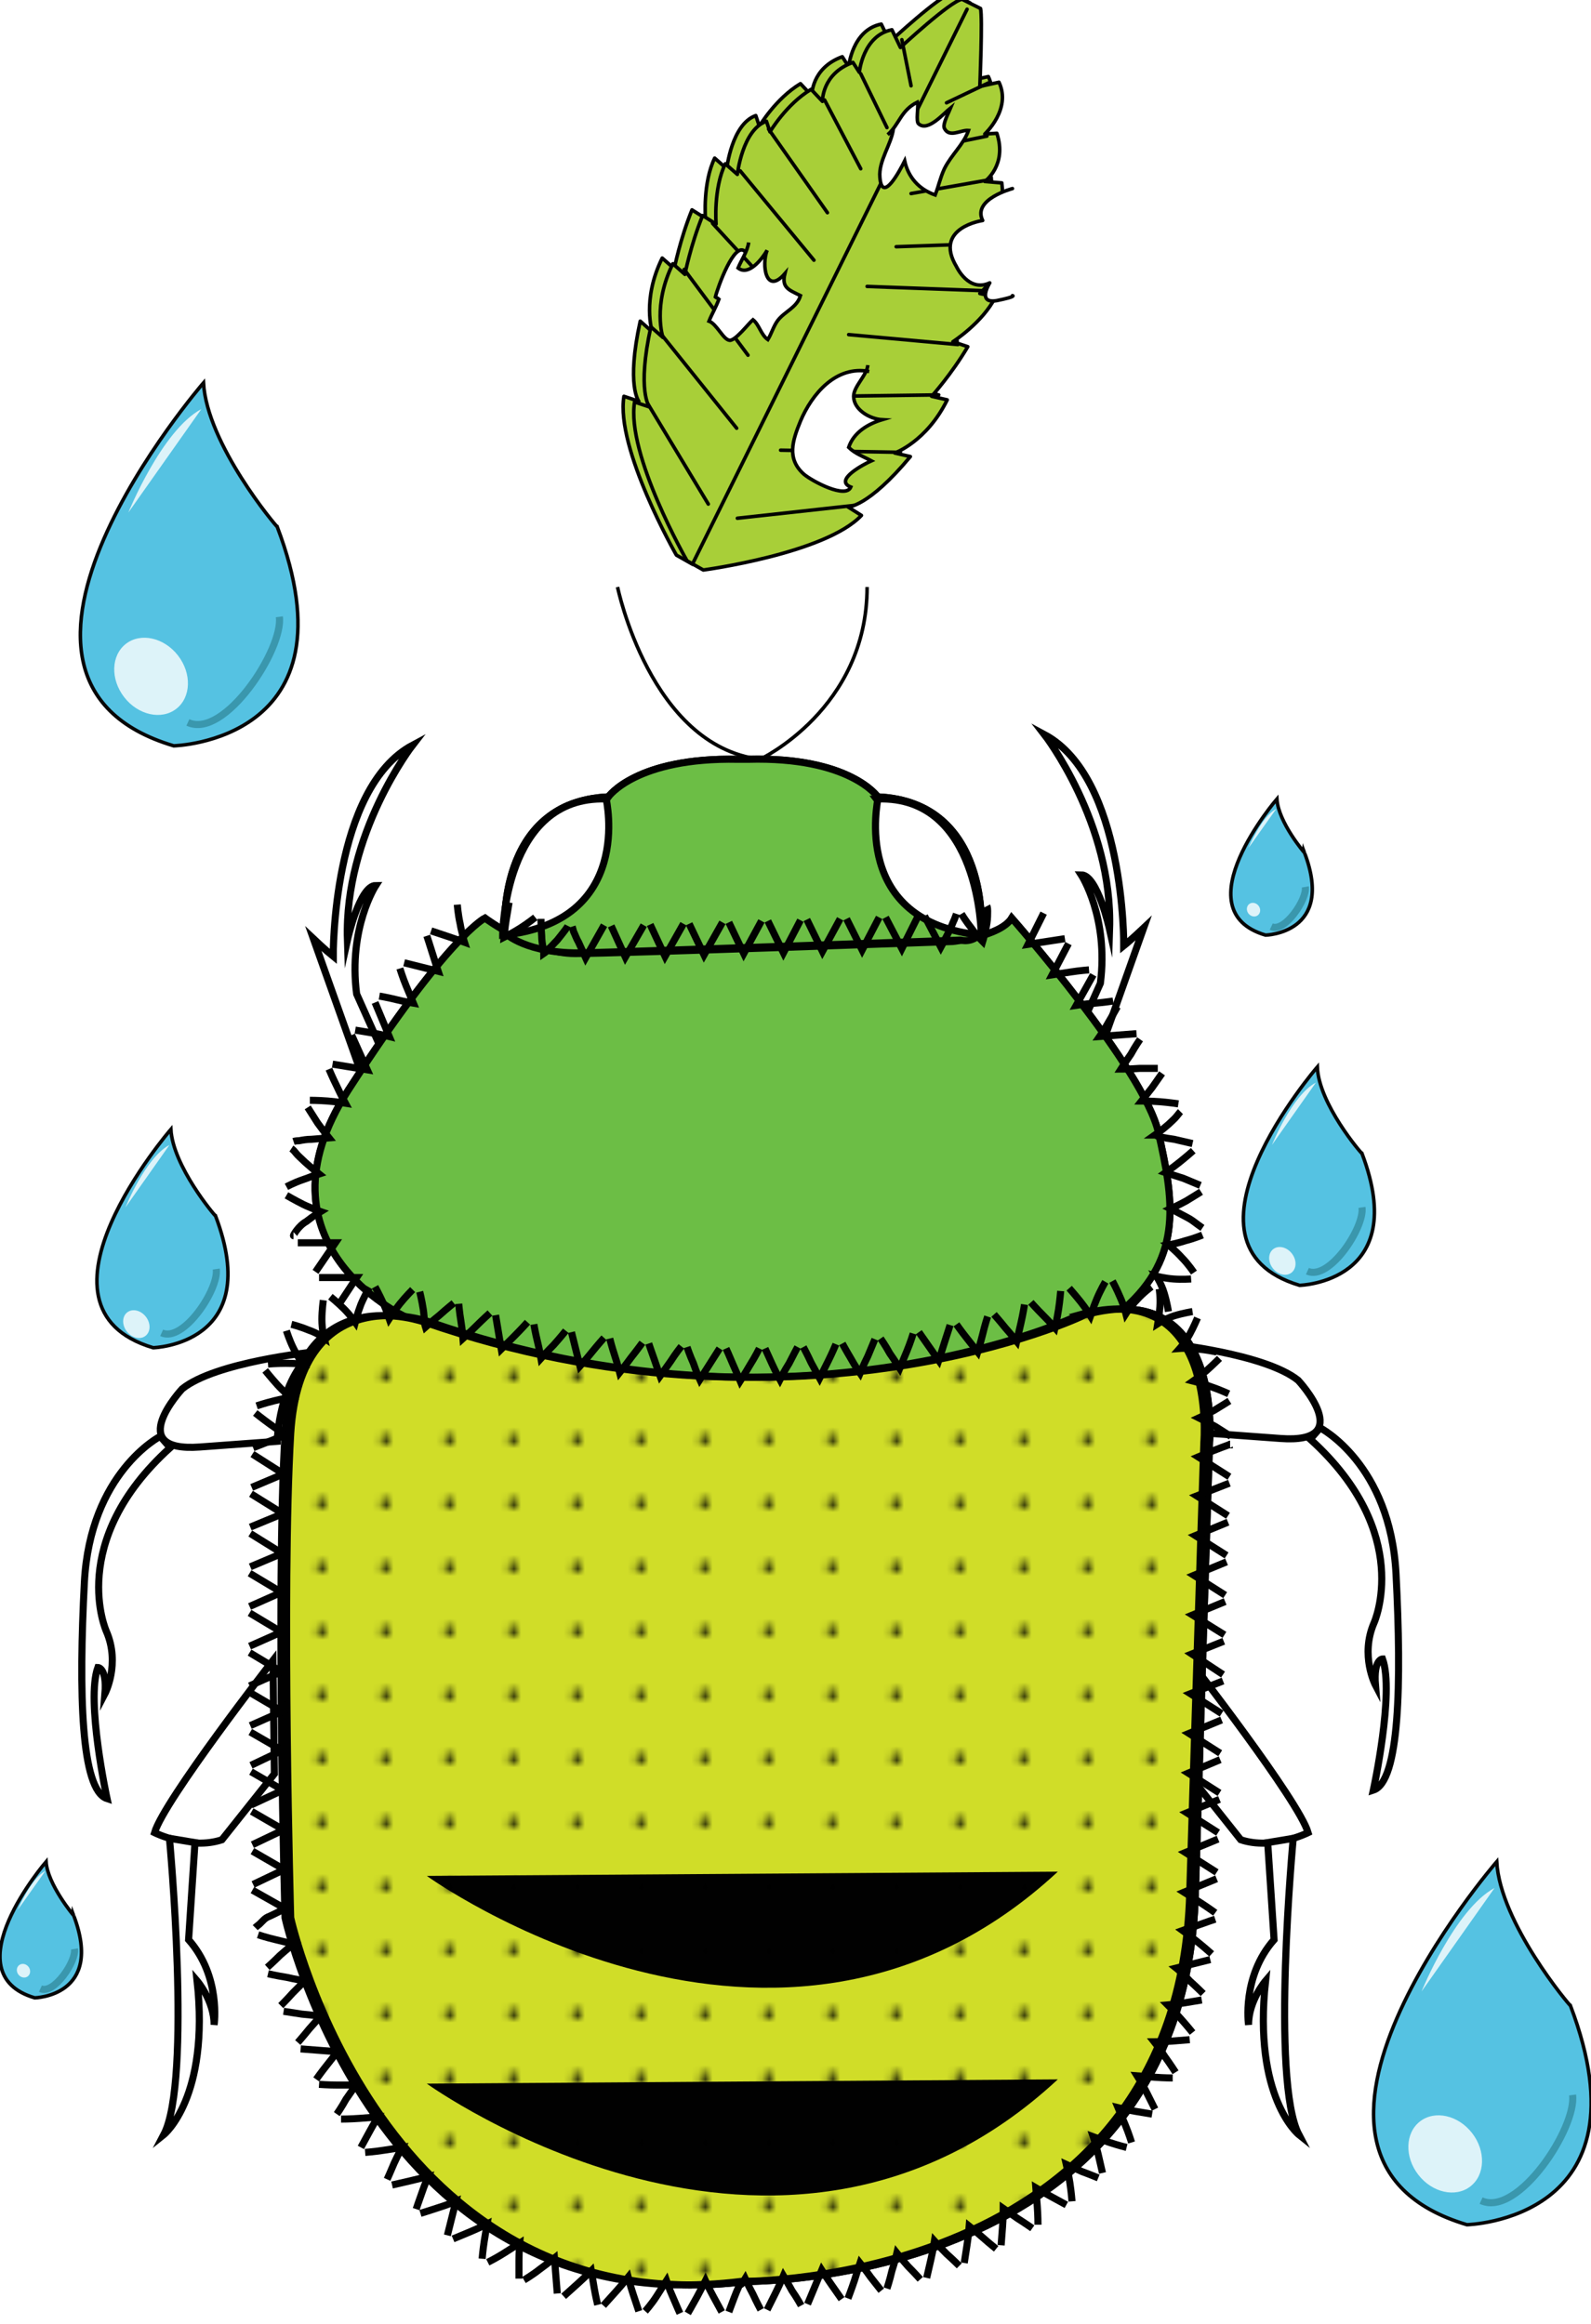 <?xml version="1.0" encoding="utf-8"?>
<!-- Generator: Adobe Illustrator 17.1.0, SVG Export Plug-In . SVG Version: 6.00 Build 0)  -->
<!DOCTYPE svg PUBLIC "-//W3C//DTD SVG 1.1//EN" "http://www.w3.org/Graphics/SVG/1.1/DTD/svg11.dtd">
<svg version="1.1" xmlns="http://www.w3.org/2000/svg" xmlns:xlink="http://www.w3.org/1999/xlink" x="0px" y="0px"
	 viewBox="0 0 224.4 327.8" enable-background="new 0 0 224.4 327.8" xml:space="preserve">
<pattern  x="-211" y="-179.2" width="8.7" height="8.7" patternUnits="userSpaceOnUse" id="New_Pattern_Swatch_12" viewBox="0 -8.7 8.7 8.7" overflow="visible">
	<g>
		<polygon fill="none" points="8.7,0 0,0 0,-8.7 8.7,-8.7 		"/>
		<g>
			<path fill="#010101" d="M5-4.5c0,0.4-0.3,0.7-0.7,0.7C4-3.8,3.7-4.1,3.7-4.5c0-0.4,0.3-0.7,0.7-0.7C4.7-5.2,5-4.9,5-4.5z"/>
		</g>
	</g>
</pattern>
<g id="legs">
	<path fill="#FFFFFF" stroke="#010101" stroke-miterlimit="10" d="M153.8,152l7.5-21.1c0,0-1.8,1.7-2.8,2.5c0,0,0.2-23.7-11.2-29.8
		c0,0,9.7,12.5,9.2,27.5c0,0-1.7-7.7-4-7.7c0,0,3.9,6,2.7,15.3l-3.8,8.5L153.8,152z"/>
	<path fill="#FFFFFF" stroke="#010101" stroke-miterlimit="10" d="M51.7,153.5l-7.5-21.1c0,0,1.8,1.7,2.8,2.5
		c0,0-0.2-23.7,11.2-29.8c0,0-9.7,12.5-9.2,27.5c0,0,1.7-7.7,4-7.7c0,0-3.9,6-2.7,15.3l3.8,8.5L51.7,153.5z"/>
	<path fill="#FFFFFF" stroke="#010101" stroke-miterlimit="10" d="M44.2,190.7c0,0-13.8,1.4-18.5,5.2c0,0-8.4,9,2.5,8.2
		c10.9-0.8,10.9-0.8,10.9-0.8S39.3,194.7,44.2,190.7z"/>
	<path fill="#FFFFFF" stroke="#010101" stroke-miterlimit="10" d="M22.6,202.6c0,0-9.9,5.1-10.7,20.6s-0.5,29.3,3.2,30.5
		c0,0-3-13.8-1.3-18.5c0,0,1.3,0,1,3.7c0,0,2.2-4.2,0.2-8.8c0,0-5.7-12.6,9-25.9L22.6,202.6z"/>
	<path fill="#FFFFFF" stroke="#010101" stroke-miterlimit="10" d="M164.6,189.5c0,0,13.8,1.4,18.5,5.2c0,0,8.4,9-2.5,8.2
		c-10.9-0.8-10.9-0.8-10.9-0.8S169.5,193.6,164.6,189.5z"/>
	<path fill="#FFFFFF" stroke="#010101" stroke-miterlimit="10" d="M186.2,201.4c0,0,9.9,5.1,10.7,20.6s0.5,29.3-3.2,30.5
		c0,0,3-13.8,1.3-18.5c0,0-1.3,0-1,3.7c0,0-2.2-4.2-0.2-8.8c0,0,5.7-12.6-9-25.9L186.2,201.4z"/>
	<path fill="#FFFFFF" stroke="#010101" stroke-miterlimit="10" d="M38.5,234.2c0,0-15.4,19.8-16.7,24.3c0,0,5,2.5,9.5,1l7.4-9.3
		L38.5,234.2z"/>
	<path fill="#FFFFFF" stroke="#010101" stroke-miterlimit="10" d="M23.9,259.3c0,0,3.2,34.2-0.8,41.8c0,0,6.5-5.2,4.7-21.7
		c0,0,2.4,2.8,2.4,6.2c0,0,1-6.8-3.6-12l0.9-13.7L23.9,259.3z"/>
	<path fill="#FFFFFF" stroke="#010101" stroke-miterlimit="10" d="M167.8,234.2c0,0,15.4,19.8,16.7,24.3c0,0-5,2.5-9.5,1l-7.4-9.3
		L167.8,234.2z"/>
	<path fill="#FFFFFF" stroke="#010101" stroke-miterlimit="10" d="M182.4,259.3c0,0-3.2,34.2,0.8,41.8c0,0-6.5-5.2-4.7-21.7
		c0,0-2.4,2.8-2.4,6.2c0,0-1-6.8,3.6-12l-0.9-13.7L182.4,259.3z"/>
</g>
<g id="basebody">
	<path fill="#FFFFFF" stroke="#000000" stroke-miterlimit="10" d="M57.1,185.7c0,0-22-10.2-8-31.9c14-21.7,19.3-24.3,19.3-24.3
		s6.7,5,12.7,5s53.3-1.7,53.3-1.7s6.7-0.7,8.3-3.3c0,0,18.7,21.3,20.7,30.3s3.7,17.4-5,24.9C158.4,184.7,102.1,216.6,57.1,185.7z"/>
	<path fill="#FFFFFF" stroke="#000000" stroke-miterlimit="10" d="M60.7,186.5c0,0-18.3-6.7-19.7,15.7c-1.3,22.3,0,68.3,0,68.3
		s12.7,57.7,64.3,51.3c0,0,61.7,0.7,63.3-54.7c1.7-55.3,2-63.7,2-63.7s2-23.5-17.7-17.9C153,185.6,112.7,204.5,60.7,186.5z"/>
	<path fill="#FFFFFF" stroke="#000000" stroke-miterlimit="10" d="M138.4,131.6c0,0,1.4-18.5-14.6-19.2c0,0-3.9-5.7-18.3-5.3h-1.4
		c-14.4-0.3-18.3,5.3-18.3,5.3c-16,0.7-14.6,19.2-14.6,19.2s3,3,11.1,2.8c8.2-0.2,53.2-1.8,53.2-1.8S137.1,133.1,138.4,131.6z"/>
</g>
<g id="bodycolor">
	<path fill="#6CBE45" stroke="#010101" stroke-miterlimit="10" d="M57.1,185.7c0,0-22-10.2-8-31.9c14-21.7,19.3-24.3,19.3-24.3
		s6.7,5,12.7,5s53.3-1.7,53.3-1.7s6.7-0.7,8.3-3.3c0,0,18.7,21.3,20.7,30.3s3.7,17.4-5,24.9C158.4,184.7,102.1,216.6,57.1,185.7z"/>
	<path fill="#D0DD28" stroke="#010101" stroke-miterlimit="10" d="M60.7,186.5c0,0-18.3-6.7-19.7,15.7c-1.3,22.3,0,68.3,0,68.3
		s12.7,57.7,64.3,51.3c0,0,61.7,0.7,63.3-54.7c1.7-55.3,2-63.7,2-63.7s2-23.5-17.7-17.9C153,185.6,112.7,204.5,60.7,186.5z"/>
	<path fill="#6CBE45" stroke="#010101" stroke-miterlimit="10" d="M138.4,131.6c0,0,1.4-18.5-14.6-19.2c0,0-3.9-5.7-18.3-5.3h-1.4
		c-14.4-0.3-18.3,5.3-18.3,5.3c-16,0.7-14.6,19.2-14.6,19.2s3,3,11.1,2.8c8.2-0.2,53.2-1.8,53.2-1.8S137.1,133.1,138.4,131.6z"/>
</g>
<g id="eyes">
	<path fill="#FFFFFF" stroke="#010101" stroke-miterlimit="10" d="M70.9,131.9c0,0,0.1-19.7,14.6-19.2
		C85.5,112.8,89.5,130.1,70.9,131.9z"/>
	<path fill="#FFFFFF" stroke="#010101" stroke-miterlimit="10" d="M138.4,131.9c0,0-0.1-19.7-14.6-19.2
		C123.9,112.8,119.8,130.1,138.4,131.9z"/>
</g>
<g id="antennae">
	<path fill="none" stroke="#010101" stroke-width="0.5" stroke-miterlimit="10" d="M87.1,82.8c0,0,4.6,22.4,20.1,24.3
		c0,0,15.1-7.1,15.1-24.3"/>
</g>
<g id="markings">
	<path fill="#010101" d="M60.2,293.9c0,0,49.7,35.9,89-0.6"/>
	<path fill="#010101" d="M60.2,264.6c0,0,49.7,35.9,89-0.6"/>
</g>
<g id="dots">
	<path fill="url(#New_Pattern_Swatch_12)" stroke="#010101" stroke-miterlimit="10" d="M59.9,186.5c0,0-18.3-6.7-19.7,15.7
		c-1.3,22.3,0,68.3,0,68.3s12.7,57.7,64.3,51.3c0,0,61.7,0.7,63.3-54.7c1.7-55.3,2-63.7,2-63.7s2-23.5-17.7-17.9
		C152.3,185.6,111.9,204.5,59.9,186.5z"/>
</g>
<g id="fur">
	<g>
		<g>
			<path fill="none" stroke="#010101" stroke-miterlimit="10" d="M106.1,90.3"/>
		</g>
	</g>
	<g>
		<g>
			<g>
				<g>
					<polyline fill="none" stroke="#010101" stroke-miterlimit="10" points="47.6,184.3 50.3,180.2 45,180.2 					"/>
				</g>
				<g>
					<polyline fill="none" stroke="#010101" stroke-miterlimit="10" points="44.5,179.4 47.3,175.3 42,175.3 					"/>
				</g>
				<g>
					<path fill="none" stroke="#010101" stroke-miterlimit="10" d="M41.4,174.3c-0.1,0,0.7-1.4,1.8-2c1-0.8,2-1.4,2-1.4
						s-0.3-0.1-0.8-0.3c-0.4-0.2-1-0.4-1.6-0.7c-1.2-0.6-2.4-1.3-2.4-1.3"/>
				</g>
				<g>
					<path fill="none" stroke="#010101" stroke-miterlimit="10" d="M40.4,167.4c0,0,1.1-0.6,2.3-1c0.6-0.2,1.1-0.4,1.6-0.6
						c0.4-0.1,0.7-0.2,0.7-0.2s-1-0.8-2-1.7c-0.5-0.5-1-0.9-1.3-1.3c-0.3-0.4-0.6-0.6-0.6-0.6"/>
				</g>
				<g>
					<path fill="none" stroke="#010101" stroke-miterlimit="10" d="M41.4,161c0,0,0.3-0.1,0.8-0.1c0.5-0.1,1.1-0.2,1.7-0.2
						c1.3-0.1,2.5-0.2,2.5-0.2s-0.8-1-1.6-2.1c-0.7-1.1-1.4-2.2-1.4-2.2"/>
				</g>
				<g>
					<path fill="none" stroke="#010101" stroke-miterlimit="10" d="M43.7,155.2c0,0,1.2,0,2.5,0.1c1.3,0.1,2.5,0.3,2.5,0.3
						s-0.6-1.1-1.2-2.4c-0.6-1.2-1.1-2.4-1.1-2.4"/>
				</g>
				<g>
					<polyline fill="none" stroke="#010101" stroke-miterlimit="10" points="46.9,150.1 51.8,150.9 49.6,146 					"/>
				</g>
				<g>
					<path fill="none" stroke="#010101" stroke-miterlimit="10" d="M50.1,145.3c0,0,1.2,0.2,2.4,0.4c1.2,0.2,2.4,0.5,2.4,0.5
						s-0.5-1.2-1-2.4c-0.5-1.2-1-2.4-1-2.4"/>
				</g>
				<g>
					<path fill="none" stroke="#010101" stroke-miterlimit="10" d="M53.5,140.5c0,0,1.2,0.2,2.4,0.5c1.2,0.3,2.4,0.5,2.4,0.5
						s-0.5-1.2-1-2.4c-0.5-1.2-0.9-2.5-0.9-2.5"/>
				</g>
				<g>
					<path fill="none" stroke="#010101" stroke-miterlimit="10" d="M57,135.8c0,0,1.2,0.3,2.4,0.6c1.2,0.3,2.4,0.6,2.4,0.6
						s-0.4-1.2-0.8-2.5c-0.4-1.3-0.8-2.5-0.8-2.5"/>
				</g>
				<g>
					<path fill="none" stroke="#010101" stroke-miterlimit="10" d="M60.8,131.3c0,0,1.2,0.4,2.4,0.8c1.2,0.4,2.3,0.8,2.3,0.8
						s-0.1-0.3-0.2-0.8c-0.1-0.5-0.3-1.1-0.4-1.8c-0.3-1.3-0.4-2.7-0.4-2.7"/>
				</g>
				<g>
					<path fill="none" stroke="#010101" stroke-miterlimit="10" d="M71.8,127.3c0,0-0.2,1.2-0.4,2.4c-0.2,1.2-0.3,2.5-0.3,2.5
						s1.2-0.6,2.3-1.3c1.1-0.7,2.1-1.5,2.1-1.5"/>
				</g>
				<g>
					<path fill="none" stroke="#010101" stroke-miterlimit="10" d="M76.3,129.6c0,0,0,1.2,0.1,2.4c0,0.6,0.1,1.2,0.2,1.7
						c0.1,0.5,0.1,0.8,0.1,0.8s0.3-0.2,0.6-0.6c0.4-0.3,0.8-0.8,1.3-1.3c0.4-0.5,0.8-1,1.1-1.4c0.3-0.4,0.4-0.6,0.4-0.6"/>
				</g>
				<g>
					<path fill="none" stroke="#010101" stroke-miterlimit="10" d="M80.7,130.7c0,0,0.1,0.3,0.2,0.7c0.2,0.4,0.4,1,0.7,1.5
						c0.5,1.1,1,2.2,1,2.2l2.6-4.6"/>
				</g>
				<g>
					<polyline fill="none" stroke="#010101" stroke-miterlimit="10" points="86.2,130.6 88.2,135 90.8,130.5 					"/>
				</g>
				<g>
					<polyline fill="none" stroke="#010101" stroke-miterlimit="10" points="91.7,130.4 93.8,134.9 96.4,130.3 					"/>
				</g>
				<g>
					<polyline fill="none" stroke="#010101" stroke-miterlimit="10" points="97.2,130.3 99.3,134.7 101.9,130.1 					"/>
				</g>
				<g>
					<polyline fill="none" stroke="#010101" stroke-miterlimit="10" points="102.8,130.1 104.9,134.5 107.4,129.9 					"/>
				</g>
				<g>
					<polyline fill="none" stroke="#010101" stroke-miterlimit="10" points="108.3,129.9 110.5,134.4 112.9,129.8 					"/>
				</g>
				<g>
					<polyline fill="none" stroke="#010101" stroke-miterlimit="10" points="113.8,129.7 116,134.2 118.5,129.6 					"/>
				</g>
				<g>
					<polyline fill="none" stroke="#010101" stroke-miterlimit="10" points="119.4,129.6 121.6,134 124,129.4 					"/>
				</g>
				<g>
					<polyline fill="none" stroke="#010101" stroke-miterlimit="10" points="124.9,129.4 127.2,133.8 129.5,129.2 					"/>
				</g>
				<g>
					<path fill="none" stroke="#010101" stroke-miterlimit="10" d="M130.4,129.2l2.3,4.4c0,0,0.6-1.1,1.2-2.3
						c0.3-0.6,0.5-1.2,0.7-1.6c0.2-0.5,0.3-0.8,0.3-0.8"/>
				</g>
				<g>
					<path fill="none" stroke="#010101" stroke-miterlimit="10" d="M135.6,128.9c0,0,0.6,1,1.4,2c0.7,1,1.6,1.9,1.6,1.9
						s0.4-1.3,0.6-2.6c0.1-0.6,0.1-1.3,0.1-1.7c0-0.5-0.1-0.7-0.1-0.7"/>
				</g>
				<g>
					<path fill="none" stroke="#010101" stroke-miterlimit="10" d="M147.2,128.8l-2.2,4.4c0,0,1.3-0.2,2.6-0.4
						c1.3-0.2,2.6-0.4,2.6-0.4"/>
				</g>
				<g>
					<path fill="none" stroke="#010101" stroke-miterlimit="10" d="M150.7,133.1l-2.3,4.4c0,0,1.3-0.2,2.6-0.4
						c1.3-0.2,2.6-0.3,2.6-0.3"/>
				</g>
				<g>
					<path fill="none" stroke="#010101" stroke-miterlimit="10" d="M154.2,137.5l-2.4,4.3c0,0,1.3-0.2,2.6-0.3
						c1.3-0.1,2.6-0.3,2.6-0.3"/>
				</g>
				<g>
					<path fill="none" stroke="#010101" stroke-miterlimit="10" d="M157.6,142c0,0-0.6,1.1-1.2,2.1c-0.6,1.1-1.3,2.1-1.3,2.1
						s1.3-0.1,2.6-0.2c1.3-0.1,2.6-0.2,2.6-0.2"/>
				</g>
				<g>
					<path fill="none" stroke="#010101" stroke-miterlimit="10" d="M160.8,146.6c0,0-0.7,1-1.3,2.1c-0.7,1-1.4,2.1-1.4,2.1
						s1.3,0,2.6-0.1c1.3,0,2.6,0,2.6,0"/>
				</g>
				<g>
					<path fill="none" stroke="#010101" stroke-miterlimit="10" d="M163.9,151.4c0,0-0.7,1-1.4,2c-0.8,1-1.5,1.9-1.5,1.9
						s1.3,0,2.6,0.1c1.3,0.1,2.6,0.3,2.6,0.3"/>
				</g>
				<g>
					<path fill="none" stroke="#010101" stroke-miterlimit="10" d="M166.5,156.8c0,0-0.2,0.2-0.5,0.6c-0.3,0.4-0.8,0.8-1.2,1.2
						c-0.9,0.8-1.9,1.5-1.9,1.5c0,0,0,0,0.1,0c0,0,0.1,0.1,0.2,0.1c0.1,0.1,0.2,0.1,0.3,0.2c0.1,0,0.2,0,0.3,0
						c0.5,0.1,1.1,0.2,1.8,0.3c1.3,0.3,2.6,0.6,2.6,0.6"/>
				</g>
				<g>
					<path fill="none" stroke="#010101" stroke-miterlimit="10" d="M168.3,162.3c0,0-0.9,0.8-1.9,1.6c-1,0.8-2,1.5-2,1.5
						s1.2,0.4,2.5,0.8c1.2,0.5,2.4,1,2.4,1"/>
				</g>
				<g>
					<path fill="none" stroke="#010101" stroke-miterlimit="10" d="M169.4,168.1c0,0-1.1,0.7-2.1,1.3c-1.1,0.6-2.2,1.1-2.2,1.1
						s1.2,0.6,2.3,1.2c0.6,0.3,1.1,0.7,1.5,1c0.4,0.3,0.7,0.5,0.7,0.5"/>
				</g>
				<g>
					<path fill="none" stroke="#010101" stroke-miterlimit="10" d="M169.6,174.2c0,0-1.2,0.5-2.4,0.8c-1.2,0.4-2.4,0.6-2.4,0.6
						s1,0.8,1.9,1.8c0.9,0.9,1.7,2.1,1.7,2.1"/>
				</g>
				<g>
					<path fill="none" stroke="#010101" stroke-miterlimit="10" d="M168,180.4c0,0-1.3,0.1-2.5,0c-1.3-0.1-2.4-0.4-2.4-0.4
						s0.2,0.3,0.4,0.7c0.2,0.4,0.5,1,0.7,1.7c0.4,1.3,0.6,2.6,0.6,2.6"/>
				</g>
			</g>
		</g>
	</g>
	<g>
		<g>
			<g>
				<g>
					<path fill="none" stroke="#010101" stroke-miterlimit="10" d="M95.9,326.3c0,0-0.5-1.1-1-2.3c-0.5-1.1-0.9-2.3-0.9-2.3
						s-0.7,1.1-1.4,2.2c-0.7,1.1-1.6,2.1-1.6,2.1"/>
				</g>
				<g>
					<path fill="none" stroke="#010101" stroke-miterlimit="10" d="M90.1,326c0,0-0.4-1.2-0.8-2.4c-0.4-1.2-0.7-2.4-0.7-2.4
						s-0.8,1-1.7,2c-0.9,1-1.8,2-1.8,2"/>
				</g>
				<g>
					<path fill="none" stroke="#010101" stroke-miterlimit="10" d="M84.3,325.1c0,0-0.3-1.2-0.5-2.4c-0.2-1.2-0.4-2.4-0.4-2.4
						s-0.9,0.9-1.9,1.8c-1,0.9-2,1.8-2,1.8"/>
				</g>
				<g>
					<path fill="none" stroke="#010101" stroke-miterlimit="10" d="M78.6,323.5c0,0-0.1-1.2-0.2-2.5c-0.1-1.2-0.2-2.5-0.2-2.5
						s-1,0.8-2.1,1.6c-1,0.8-2.2,1.5-2.2,1.5"/>
				</g>
				<g>
					<path fill="none" stroke="#010101" stroke-miterlimit="10" d="M73.2,321.4c0,0,0-1.2,0-2.5c0-1.2,0.1-2.5,0.1-2.5
						s-1.1,0.7-2.2,1.4c-1.1,0.7-2.3,1.3-2.3,1.3"/>
				</g>
				<g>
					<path fill="none" stroke="#010101" stroke-miterlimit="10" d="M68,318.6c0,0,0.1-1.2,0.3-2.5c0.2-1.2,0.4-2.4,0.4-2.4
						s-1.2,0.6-2.4,1.1c-1.2,0.5-2.4,1-2.4,1"/>
				</g>
				<g>
					<path fill="none" stroke="#010101" stroke-miterlimit="10" d="M63.1,315.3c0,0,0.3-1.2,0.6-2.4c0.3-1.2,0.6-2.4,0.6-2.4
						s-1.2,0.5-2.5,0.9c-1.2,0.4-2.5,0.8-2.5,0.8"/>
				</g>
				<g>
					<path fill="none" stroke="#010101" stroke-miterlimit="10" d="M58.7,311.6c0,0,0.4-1.2,0.8-2.3c0.4-1.2,0.9-2.3,0.9-2.3
						s-1.3,0.3-2.5,0.6c-1.3,0.3-2.6,0.6-2.6,0.6"/>
				</g>
				<g>
					<path fill="none" stroke="#010101" stroke-miterlimit="10" d="M54.6,307.4c0,0,0.5-1.1,1-2.3c0.5-1.1,1.1-2.2,1.1-2.2
						s-1.3,0.2-2.6,0.4c-1.3,0.2-2.6,0.3-2.6,0.3"/>
				</g>
				<g>
					<path fill="none" stroke="#010101" stroke-miterlimit="10" d="M50.9,302.9c0,0,0.6-1.1,1.2-2.2c0.6-1.1,1.2-2.1,1.2-2.1
						s-1.3,0.1-2.6,0.2c-1.3,0.1-2.6,0.1-2.6,0.1"/>
				</g>
				<g>
					<path fill="none" stroke="#010101" stroke-miterlimit="10" d="M47.5,298.2c0,0,0.7-1,1.3-2.1c0.7-1,1.4-2,1.4-2s-1.3,0-2.6,0
						c-1.3,0-2.6-0.1-2.6-0.1"/>
				</g>
				<g>
					<path fill="none" stroke="#010101" stroke-miterlimit="10" d="M44.6,293.3c0,0,0.7-1,1.5-2c0.8-1,1.5-1.9,1.5-1.9
						s-1.3-0.1-2.6-0.2c-1.3-0.1-2.6-0.2-2.6-0.2"/>
				</g>
				<g>
					<path fill="none" stroke="#010101" stroke-miterlimit="10" d="M42,288.1c0,0,0.8-0.9,1.6-1.9c0.8-0.9,1.6-1.8,1.6-1.8
						s-1.3-0.2-2.6-0.3c-1.3-0.2-2.6-0.4-2.6-0.4"/>
				</g>
				<g>
					<path fill="none" stroke="#010101" stroke-miterlimit="10" d="M39.6,282.9c0,0,0.9-0.9,1.7-1.8c0.9-0.9,1.7-1.7,1.7-1.7
						s-1.3-0.2-2.6-0.5c-1.3-0.2-2.6-0.5-2.6-0.5"/>
				</g>
				<g>
					<path fill="none" stroke="#010101" stroke-miterlimit="10" d="M37.7,277.5c0,0,0.9-0.8,1.8-1.7c0.9-0.8,1.9-1.6,1.9-1.6
						s-1.3-0.3-2.5-0.6c-1.3-0.3-2.5-0.7-2.5-0.7"/>
				</g>
				<g>
					<path fill="none" stroke="#010101" stroke-miterlimit="10" d="M36,271.9c0,0,0.2-0.2,0.6-0.5c0.2-0.2,0.4-0.4,0.6-0.6
						c0.2-0.2,0.5-0.4,0.8-0.5c1.1-0.5,2.2-1.1,2.2-1.1l-4.6-2.6"/>
				</g>
				<g>
					<polyline fill="none" stroke="#010101" stroke-miterlimit="10" points="35.7,265.8 40.1,263.7 35.6,261.1 					"/>
				</g>
				<g>
					<polyline fill="none" stroke="#010101" stroke-miterlimit="10" points="35.6,260.2 40,258.1 35.5,255.5 					"/>
				</g>
				<g>
					<polyline fill="none" stroke="#010101" stroke-miterlimit="10" points="35.4,254.6 39.9,252.5 35.4,249.9 					"/>
				</g>
				<g>
					<polyline fill="none" stroke="#010101" stroke-miterlimit="10" points="35.4,249 39.8,246.9 35.3,244.3 					"/>
				</g>
				<g>
					<polyline fill="none" stroke="#010101" stroke-miterlimit="10" points="35.3,243.4 39.8,241.4 35.2,238.7 					"/>
				</g>
				<g>
					<polyline fill="none" stroke="#010101" stroke-miterlimit="10" points="35.2,237.8 39.7,235.8 35.2,233.1 					"/>
				</g>
				<g>
					<polyline fill="none" stroke="#010101" stroke-miterlimit="10" points="35.2,232.2 39.7,230.2 35.2,227.5 					"/>
				</g>
				<g>
					<polyline fill="none" stroke="#010101" stroke-miterlimit="10" points="35.2,226.6 39.7,224.6 35.2,221.9 					"/>
				</g>
				<g>
					<polyline fill="none" stroke="#010101" stroke-miterlimit="10" points="35.3,221 39.8,219.1 35.3,216.3 					"/>
				</g>
				<g>
					<polyline fill="none" stroke="#010101" stroke-miterlimit="10" points="35.3,215.4 39.9,213.5 35.4,210.7 					"/>
				</g>
				<g>
					<polyline fill="none" stroke="#010101" stroke-miterlimit="10" points="35.5,209.8 40,207.9 35.6,205.1 					"/>
				</g>
				<g>
					<path fill="none" stroke="#010101" stroke-miterlimit="10" d="M35.7,204.2l4.6-1.8c0,0-1.1-0.7-2.2-1.5
						c-1.1-0.8-2.1-1.6-2.1-1.6"/>
				</g>
				<g>
					<path fill="none" stroke="#010101" stroke-miterlimit="10" d="M36.2,198.3c0,0,1.2-0.4,2.4-0.7c1.2-0.3,2.4-0.5,2.4-0.5
						s-1-0.8-1.9-1.8c-0.9-1-1.7-2-1.7-2"/>
				</g>
				<g>
					<path fill="none" stroke="#010101" stroke-miterlimit="10" d="M37.8,192.4c0,0,1.3-0.1,2.5-0.1c1.2,0,2.4,0.1,2.4,0.1
						c0,0-0.7-1-1.3-2.2c-0.6-1.2-1-2.5-1-2.5"/>
				</g>
				<g>
					<path fill="none" stroke="#010101" stroke-miterlimit="10" d="M41.1,186.8c0,0,1.2,0.3,2.4,0.8c1.2,0.4,2.2,1.1,2.2,1.1
						c0,0-0.3-1.2-0.3-2.6c0-1.3,0.2-2.7,0.2-2.7"/>
				</g>
				<g>
					<path fill="none" stroke="#010101" stroke-miterlimit="10" d="M46.6,182.9c0,0,1,0.8,1.9,1.7c0.9,0.9,1.6,1.9,1.6,1.9
						s0.3-1.2,0.8-2.5c0.5-1.2,1.2-2.4,1.2-2.4"/>
				</g>
				<g>
					<path fill="none" stroke="#010101" stroke-miterlimit="10" d="M52.9,181.5c0,0,0.6,1.1,1.1,2.2c0.5,1.1,0.9,2.3,0.9,2.3
						s0.7-1.1,1.5-2.1c0.8-1,1.8-2,1.8-2"/>
				</g>
				<g>
					<path fill="none" stroke="#010101" stroke-miterlimit="10" d="M59.2,182.2c0,0,0.3,1.2,0.5,2.5c0.1,0.6,0.1,1.2,0.2,1.7
						c0,0.5,0.1,0.8,0.1,0.8s1-0.9,2-1.7c1-0.9,2-1.7,2-1.7"/>
				</g>
				<g>
					<path fill="none" stroke="#010101" stroke-miterlimit="10" d="M64.7,183.9c0,0,0.1,1.2,0.3,2.4c0.2,1.2,0.3,2.5,0.3,2.5
						s1-0.9,1.9-1.8c0.9-0.9,1.9-1.8,1.9-1.8"/>
				</g>
				<g>
					<path fill="none" stroke="#010101" stroke-miterlimit="10" d="M69.9,185.5c0,0,0.2,1.2,0.4,2.4c0.2,1.2,0.4,2.4,0.4,2.4
						s0.9-0.9,1.9-1.9c0.9-0.9,1.8-1.9,1.8-1.9"/>
				</g>
				<g>
					<path fill="none" stroke="#010101" stroke-miterlimit="10" d="M75.3,186.8c0,0,0.2,1.2,0.5,2.4c0.3,1.2,0.5,2.4,0.5,2.4
						s0.9-1,1.8-1.9c0.9-1,1.7-2,1.7-2"/>
				</g>
				<g>
					<path fill="none" stroke="#010101" stroke-miterlimit="10" d="M80.6,187.9c0,0,0.3,1.2,0.6,2.4c0.3,1.2,0.6,2.4,0.6,2.4
						s0.9-1,1.7-2c0.8-1,1.7-2,1.7-2"/>
				</g>
				<g>
					<path fill="none" stroke="#010101" stroke-miterlimit="10" d="M86,188.8c0,0,0.3,1.2,0.7,2.4c0.4,1.2,0.7,2.4,0.7,2.4
						s0.8-1,1.6-2.1c0.8-1,1.6-2.1,1.6-2.1"/>
				</g>
				<g>
					<path fill="none" stroke="#010101" stroke-miterlimit="10" d="M91.5,189.5c0,0,0.4,1.2,0.8,2.3c0.4,1.2,0.8,2.3,0.8,2.3
						s0.8-1.1,1.5-2.1c0.7-1.1,1.5-2.1,1.5-2.1"/>
				</g>
				<g>
					<path fill="none" stroke="#010101" stroke-miterlimit="10" d="M96.9,190c0,0,0.4,1.2,0.9,2.3c0.4,1.2,0.9,2.3,0.9,2.3
						s0.7-1.1,1.4-2.2c0.7-1.1,1.4-2.2,1.4-2.2"/>
				</g>
				<g>
					<path fill="none" stroke="#010101" stroke-miterlimit="10" d="M102.4,190.2c0,0,0.5,1.1,1,2.3c0.5,1.1,1,2.3,1,2.3
						s0.7-1.1,1.4-2.3c0.7-1.1,1.3-2.3,1.3-2.3"/>
				</g>
				<g>
					<path fill="none" stroke="#010101" stroke-miterlimit="10" d="M107.9,190.2c0,0,0.5,1.1,1,2.2c0.5,1.1,1.1,2.2,1.1,2.2
						s0.6-1.2,1.3-2.3c0.6-1.2,1.2-2.3,1.2-2.3"/>
				</g>
				<g>
					<path fill="none" stroke="#010101" stroke-miterlimit="10" d="M113.3,190c0,0,0.6,1.1,1.1,2.2c0.6,1.1,1.2,2.2,1.2,2.2
						s0.6-1.2,1.2-2.4c0.6-1.2,1.1-2.4,1.1-2.4"/>
				</g>
				<g>
					<path fill="none" stroke="#010101" stroke-miterlimit="10" d="M118.8,189.5c0,0,0.6,1.1,1.2,2.1c0.6,1.1,1.3,2.1,1.3,2.1
						s0.5-1.2,1.1-2.4c0.5-1.2,1-2.4,1-2.4"/>
				</g>
				<g>
					<path fill="none" stroke="#010101" stroke-miterlimit="10" d="M124.2,188.8c0,0,0.7,1,1.3,2.1c0.7,1,1.4,2.1,1.4,2.1
						s0.5-1.2,1-2.4c0.5-1.2,0.9-2.5,0.9-2.5"/>
				</g>
				<g>
					<path fill="none" stroke="#010101" stroke-miterlimit="10" d="M129.6,187.9c0,0,0.7,1,1.4,2c0.7,1,1.4,2,1.4,2s0.4-1.2,0.8-2.5
						c0.4-1.2,0.8-2.5,0.8-2.5"/>
				</g>
				<g>
					<path fill="none" stroke="#010101" stroke-miterlimit="10" d="M134.9,186.8c0,0,0.7,1,1.5,2c0.8,1,1.5,1.9,1.5,1.9
						s0.4-1.3,0.7-2.5c0.3-1.3,0.7-2.5,0.7-2.5"/>
				</g>
				<g>
					<path fill="none" stroke="#010101" stroke-miterlimit="10" d="M140.2,185.4c0,0,0.8,0.9,1.6,1.9c0.8,0.9,1.6,1.9,1.6,1.9
						s0.3-1.3,0.6-2.6c0.3-1.3,0.5-2.6,0.5-2.6"/>
				</g>
				<g>
					<path fill="none" stroke="#010101" stroke-miterlimit="10" d="M145.4,183.7c0,0,0.8,0.9,1.7,1.8c0.9,0.9,1.7,1.8,1.7,1.8
						s0.3-1.3,0.5-2.6c0.2-1.3,0.3-2.6,0.3-2.6"/>
				</g>
				<g>
					<path fill="none" stroke="#010101" stroke-miterlimit="10" d="M150.8,181.7c0,0,0.8,0.9,1.6,1.9c0.8,1,1.4,2,1.4,2
						s0.4-1.2,0.9-2.4c0.5-1.2,1.2-2.4,1.2-2.4"/>
				</g>
				<g>
					<path fill="none" stroke="#010101" stroke-miterlimit="10" d="M156.9,180.7c0,0,0.6,1.1,1.1,2.3c0.5,1.1,0.8,2.3,0.8,2.3
						s0.7-1.1,1.6-2c0.9-1,2-1.8,2-1.8"/>
				</g>
				<g>
					<path fill="none" stroke="#010101" stroke-miterlimit="10" d="M163.5,181.8c0,0,0.2,1.3,0.1,2.5c-0.1,1.2-0.3,2.4-0.3,2.4
						c0,0,1.1-0.7,2.3-1.1c1.3-0.4,2.6-0.6,2.6-0.6"/>
				</g>
				<g>
					<path fill="none" stroke="#010101" stroke-miterlimit="10" d="M168.9,185.9c0,0-0.5,1.2-1.1,2.3c-0.6,1.1-1.4,2-1.4,2
						s1.3-0.1,2.6,0.1c1.3,0.1,2.6,0.4,2.6,0.4"/>
				</g>
				<g>
					<path fill="none" stroke="#010101" stroke-miterlimit="10" d="M172,191.6c0,0-0.9,0.9-1.8,1.7c-0.9,0.8-1.9,1.5-1.9,1.5
						s1.2,0.3,2.5,0.8c1.2,0.4,2.5,1,2.5,1"/>
				</g>
				<g>
					<path fill="none" stroke="#010101" stroke-miterlimit="10" d="M173.4,197.6c0,0-1.1,0.7-2.1,1.3c-1.1,0.6-2.2,1.1-2.2,1.1
						c0,0,1.2,0.6,2.3,1.2c1.1,0.7,2.2,1.4,2.2,1.4"/>
				</g>
				<g>
					<path fill="none" stroke="#010101" stroke-miterlimit="10" d="M173.5,203.7c-0.1,0-0.1,0.1-0.1,0.1c-0.1,0-0.1,0-0.1,0
						c-1.4,0.5-2.9,1.1-4.3,1.7l4.4,2.8"/>
				</g>
				<g>
					<polyline fill="none" stroke="#010101" stroke-miterlimit="10" points="173.4,209.2 168.8,211 173.2,213.8 					"/>
				</g>
				<g>
					<polyline fill="none" stroke="#010101" stroke-miterlimit="10" points="173.2,214.7 168.6,216.6 173,219.4 					"/>
				</g>
				<g>
					<polyline fill="none" stroke="#010101" stroke-miterlimit="10" points="173,220.3 168.4,222.2 172.8,225 					"/>
				</g>
				<g>
					<polyline fill="none" stroke="#010101" stroke-miterlimit="10" points="172.8,225.9 168.2,227.8 172.7,230.6 					"/>
				</g>
				<g>
					<polyline fill="none" stroke="#010101" stroke-miterlimit="10" points="172.6,231.5 168.1,233.3 172.5,236.2 					"/>
				</g>
				<g>
					<polyline fill="none" stroke="#010101" stroke-miterlimit="10" points="172.5,237.1 167.9,238.9 172.3,241.7 					"/>
				</g>
				<g>
					<polyline fill="none" stroke="#010101" stroke-miterlimit="10" points="172.3,242.6 167.7,244.5 172.1,247.3 					"/>
				</g>
				<g>
					<polyline fill="none" stroke="#010101" stroke-miterlimit="10" points="172.1,248.2 167.6,250.1 172,252.9 					"/>
				</g>
				<g>
					<polyline fill="none" stroke="#010101" stroke-miterlimit="10" points="172,253.8 167.4,255.7 171.8,258.5 					"/>
				</g>
				<g>
					<polyline fill="none" stroke="#010101" stroke-miterlimit="10" points="171.8,259.4 167.2,261.3 171.6,264.1 					"/>
				</g>
				<g>
					<path fill="none" stroke="#010101" stroke-miterlimit="10" d="M171.6,265l-4.6,1.9c0,0,1.1,0.7,2.2,1.4
						c1.1,0.7,2.2,1.5,2.2,1.5"/>
				</g>
				<g>
					<path fill="none" stroke="#010101" stroke-miterlimit="10" d="M171.4,270.7c0,0-1.2,0.4-2.3,0.8c-1.2,0.4-2.3,0.8-2.3,0.8
						s1.1,0.8,2.1,1.6c1,0.8,2,1.7,2,1.7"/>
				</g>
				<g>
					<path fill="none" stroke="#010101" stroke-miterlimit="10" d="M170.7,276.4c0,0-1.2,0.3-2.4,0.6c-1.2,0.3-2.4,0.6-2.4,0.6
						s1,0.8,1.9,1.8c1,0.9,1.9,1.8,1.9,1.8"/>
				</g>
				<g>
					<path fill="none" stroke="#010101" stroke-miterlimit="10" d="M169.5,282.1c0,0-1.2,0.2-2.4,0.4c-1.2,0.2-2.4,0.3-2.4,0.3
						s0.9,0.9,1.8,1.9c0.9,1,1.7,2,1.7,2"/>
				</g>
				<g>
					<path fill="none" stroke="#010101" stroke-miterlimit="10" d="M167.8,287.7c0,0-1.2,0.1-2.5,0.2c-1.2,0.1-2.5,0.1-2.5,0.1
						s0.8,1,1.5,2.1c0.8,1.1,1.5,2.2,1.5,2.2"/>
				</g>
				<g>
					<path fill="none" stroke="#010101" stroke-miterlimit="10" d="M165.4,293.1c0,0-1.2,0-2.5-0.1c-1.2-0.1-2.5-0.2-2.5-0.2
						s0.7,1.1,1.3,2.3c0.6,1.2,1.2,2.4,1.2,2.4"/>
				</g>
				<g>
					<path fill="none" stroke="#010101" stroke-miterlimit="10" d="M162.5,298.2c0,0-1.2-0.2-2.4-0.4c-1.2-0.2-2.4-0.5-2.4-0.5
						s0.5,1.2,1,2.4c0.5,1.2,0.9,2.5,0.9,2.5"/>
				</g>
				<g>
					<path fill="none" stroke="#010101" stroke-miterlimit="10" d="M158.9,302.9c0,0-1.2-0.3-2.4-0.7c-1.2-0.4-2.3-0.8-2.3-0.8
						s0.4,1.2,0.7,2.5c0.3,1.3,0.6,2.6,0.6,2.6"/>
				</g>
				<g>
					<path fill="none" stroke="#010101" stroke-miterlimit="10" d="M154.9,307.2c0,0-1.2-0.5-2.3-0.9c-1.1-0.5-2.2-1-2.2-1
						s0.3,1.3,0.5,2.6c0.2,1.3,0.3,2.6,0.3,2.6"/>
				</g>
				<g>
					<path fill="none" stroke="#010101" stroke-miterlimit="10" d="M150.4,311c0,0-1.1-0.6-2.2-1.2c-1.1-0.6-2.1-1.2-2.1-1.2
						s0.1,1.3,0.2,2.6c0.1,1.3,0.1,2.6,0.1,2.6"/>
				</g>
				<g>
					<path fill="none" stroke="#010101" stroke-miterlimit="10" d="M145.6,314.3c0,0-1-0.7-2.1-1.4c-1-0.7-2-1.4-2-1.4
						s0,1.3-0.1,2.6c-0.1,1.3-0.2,2.6-0.2,2.6"/>
				</g>
				<g>
					<path fill="none" stroke="#010101" stroke-miterlimit="10" d="M140.5,317.2c0,0-1-0.8-1.9-1.6c-0.9-0.8-1.9-1.6-1.9-1.6
						s-0.1,1.3-0.3,2.6c-0.2,1.3-0.4,2.6-0.4,2.6"/>
				</g>
				<g>
					<path fill="none" stroke="#010101" stroke-miterlimit="10" d="M135.3,319.6c0,0-0.9-0.9-1.8-1.7c-0.9-0.9-1.7-1.8-1.7-1.8
						s-0.2,1.3-0.5,2.6c-0.3,1.3-0.6,2.6-0.6,2.6"/>
				</g>
				<g>
					<path fill="none" stroke="#010101" stroke-miterlimit="10" d="M129.8,321.5c0,0-0.8-0.9-1.7-1.8c-0.8-0.9-1.6-1.9-1.6-1.9
						s-0.3,1.3-0.7,2.5c-0.3,1.3-0.7,2.5-0.7,2.5"/>
				</g>
				<g>
					<path fill="none" stroke="#010101" stroke-miterlimit="10" d="M124.3,323.1c0,0-0.8-1-1.5-1.9c-0.7-1-1.5-2-1.5-2
						s-0.4,1.2-0.8,2.5c-0.4,1.2-0.9,2.5-0.9,2.5"/>
				</g>
				<g>
					<path fill="none" stroke="#010101" stroke-miterlimit="10" d="M118.7,324.3c0,0-0.7-1-1.4-2c-0.7-1-1.4-2.1-1.4-2.1
						s-0.5,1.2-1,2.4c-0.5,1.2-1,2.4-1,2.4"/>
				</g>
				<g>
					<path fill="none" stroke="#010101" stroke-miterlimit="10" d="M113,325.2c0,0-0.6-1.1-1.3-2.1c-0.6-1.1-1.2-2.1-1.2-2.1
						s-0.5,1.2-1.1,2.4c-0.6,1.2-1.2,2.4-1.2,2.4"/>
				</g>
				<g>
					<path fill="none" stroke="#010101" stroke-miterlimit="10" d="M107.3,325.8c0,0-0.6-1.1-1.1-2.2c-0.6-1.1-1.1-2.2-1.1-2.2
						c-0.3,0.5-0.5,0.9-0.8,0.9c-0.6,1.3-1,2.5-1.5,3.8"/>
				</g>
				<g>
					<path fill="none" stroke="#010101" stroke-miterlimit="10" d="M101.8,326.1c0,0-0.6-1.1-1.2-2.2c-0.6-1.1-1.1-2.2-1.1-2.2
						s-0.6,1.2-1.2,2.3c-0.6,1.1-1.3,2.3-1.3,2.3"/>
				</g>
			</g>
		</g>
	</g>
</g>
<g id="leaf">
	<g>
		<path fill="#A8CF38" stroke="#010101" stroke-width="0.5" stroke-linecap="round" stroke-linejoin="round" d="M95.4,78.3
			c0,0-8.6-15-7.4-22.4l2.1,0.7c0,0-1.8-2.2,0.2-11.3l1.7,1.5c0,0-1.5-4.5,1.4-10.4l1.7,1.5c0,0,0.8-4.1,2.5-8.3l1.9,1.2
			c0,0-0.4-5,1.3-8.5l1.7,1.5c0,0,0.7-6.3,4.1-7.5l0.5,1.5c0,0,2.3-3.9,5.8-6l1.6,1.7c0,0-0.1-3.9,4.3-5.5l0.9,1.4
			c0,0,0.5-5.2,4.6-6l1.2,2.5c0,0,7.1-6.6,8.7-6.8l2.6,1.3c0.3,1.2-0.1,11-0.1,11l2.7-0.6c1.8,3.8-2,7.3-2,7.3l1.7-0.1
			c1.5,4.5-1.7,6.8-1.7,6.8l2.4,0.2c0.5,4-1.2,8.3-1.2,8.3l1.5-0.5c1.2,3.4-3.4,7.8-3.4,7.8l2.2,0.5c-1.8,3.6-6,6.3-6,6.3l2.1,0.7
			c-2.3,3.9-5.1,7-5.1,7l2.2,0.5c-2.9,5.9-7.4,7.5-7.4,7.5l2.2,0.5c-6,7.2-8.8,7.1-8.8,7.1l1.9,1.2c-5.1,5.4-22.3,7.7-22.3,7.7
			L95.4,78.3z"/>
		<path fill="#A8CF38" stroke="#010101" stroke-width="0.5" stroke-linecap="round" stroke-linejoin="round" d="M96.9,79.1
			c0,0-8.6-15-7.4-22.4l2.1,0.7c0,0-1.8-2.2,0.2-11.3l1.7,1.5c0,0-1.5-4.5,1.4-10.4l1.7,1.5c0,0,0.8-4.1,2.5-8.3l1.9,1.2
			c0,0-0.4-5,1.3-8.5l1.7,1.5c0,0,0.7-6.3,4.1-7.5l0.5,1.5c0,0,2.3-3.9,5.8-6l1.6,1.7c0,0-0.1-3.9,4.3-5.5l0.9,1.4
			c0,0,0.5-5.2,4.6-6l1.2,2.5c0,0,7.1-6.6,8.7-6.8l2.6,1.3c0.3,1.2-0.1,11-0.1,11l2.7-0.6c1.8,3.8-2,7.3-2,7.3l1.7-0.1
			c1.5,4.5-1.7,6.8-1.7,6.8l2.4,0.2c0.5,4-1.2,8.3-1.2,8.3l1.5-0.5c1.2,3.4-3.4,7.8-3.4,7.8l2.2,0.5c-1.8,3.6-6,6.3-6,6.3l2.1,0.7
			c-2.3,3.9-5.1,7-5.1,7l2.2,0.5c-2.9,5.9-7.4,7.5-7.4,7.5l2.2,0.5c-6,7.2-8.8,7.1-8.8,7.1l1.9,1.2c-5.1,5.4-22.3,7.7-22.3,7.7
			L96.9,79.1z"/>
		
			<line fill="none" stroke="#010101" stroke-width="0.5" stroke-linecap="round" stroke-linejoin="round" x1="136.4" y1="1.3" x2="97.7" y2="79.5"/>
		<g>
			
				<line fill="none" stroke="#010101" stroke-width="0.5" stroke-linecap="round" stroke-linejoin="round" x1="127.2" y1="5.6" x2="128.5" y2="12.1"/>
			
				<line fill="none" stroke="#010101" stroke-width="0.5" stroke-linecap="round" stroke-linejoin="round" x1="121.4" y1="10.4" x2="125.1" y2="18"/>
			
				<line fill="none" stroke="#010101" stroke-width="0.5" stroke-linecap="round" stroke-linejoin="round" x1="116.3" y1="14.1" x2="121.4" y2="23.8"/>
			
				<line fill="none" stroke="#010101" stroke-width="0.5" stroke-linecap="round" stroke-linejoin="round" x1="108.4" y1="18.2" x2="116.7" y2="30"/>
			
				<line fill="none" stroke="#010101" stroke-width="0.5" stroke-linecap="round" stroke-linejoin="round" x1="104.4" y1="24.1" x2="114.8" y2="36.7"/>
			
				<line fill="none" stroke="#010101" stroke-width="0.5" stroke-linecap="round" stroke-linejoin="round" x1="100.5" y1="31.5" x2="110.9" y2="42.8"/>
			
				<line fill="none" stroke="#010101" stroke-width="0.5" stroke-linecap="round" stroke-linejoin="round" x1="96.5" y1="38" x2="105.5" y2="50.1"/>
			
				<line fill="none" stroke="#010101" stroke-width="0.5" stroke-linecap="round" stroke-linejoin="round" x1="93.3" y1="47.2" x2="103.9" y2="60.4"/>
			
				<line fill="none" stroke="#010101" stroke-width="0.5" stroke-linecap="round" stroke-linejoin="round" x1="91.4" y1="57" x2="99.9" y2="71.1"/>
		</g>
		<g>
			
				<line fill="none" stroke="#010101" stroke-width="0.5" stroke-linecap="round" stroke-linejoin="round" x1="139.4" y1="11.7" x2="133.5" y2="14.5"/>
			
				<line fill="none" stroke="#010101" stroke-width="0.5" stroke-linecap="round" stroke-linejoin="round" x1="139.2" y1="19.2" x2="130.9" y2="20.9"/>
			
				<line fill="none" stroke="#010101" stroke-width="0.5" stroke-linecap="round" stroke-linejoin="round" x1="139.3" y1="25.4" x2="128.5" y2="27.3"/>
			
				<line fill="none" stroke="#010101" stroke-width="0.5" stroke-linecap="round" stroke-linejoin="round" x1="140.8" y1="34.3" x2="126.4" y2="34.8"/>
			
				<line fill="none" stroke="#010101" stroke-width="0.5" stroke-linecap="round" stroke-linejoin="round" x1="138.6" y1="41" x2="122.3" y2="40.4"/>
			
				<line fill="none" stroke="#010101" stroke-width="0.5" stroke-linecap="round" stroke-linejoin="round" x1="135.1" y1="48.6" x2="119.7" y2="47.2"/>
			
				<line fill="none" stroke="#010101" stroke-width="0.5" stroke-linecap="round" stroke-linejoin="round" x1="132.4" y1="55.7" x2="117.3" y2="55.9"/>
			
				<line fill="none" stroke="#010101" stroke-width="0.5" stroke-linecap="round" stroke-linejoin="round" x1="127" y1="63.8" x2="110.1" y2="63.5"/>
			
				<line fill="none" stroke="#010101" stroke-width="0.5" stroke-linecap="round" stroke-linejoin="round" x1="120.4" y1="71.3" x2="104" y2="73.1"/>
		</g>
		<path fill="#FFFFFF" stroke="#010101" stroke-width="0.5" stroke-linecap="round" stroke-linejoin="round" d="M142.8,26.6
			c0,0-5.7,1.5-4.2,4.5c0,0-7,1-3.7,6.5c0,0,1.7,3.7,4.7,2.3c0,0-1.9,3,1,2.5c2.9-0.6,2.2-0.7,2.2-0.7"/>
		<path fill="#FFFFFF" stroke="#010101" stroke-width="0.5" stroke-miterlimit="10" d="M105.6,34.2c-0.2,1.3-1,2.4-1.5,3.6
			c1.5,1.2,3.4-1.3,4.1-2.5c-0.8,2-0.2,6.4,2.5,3.3c-0.5,2,0.6,2.3,2.2,3.1c-0.5,1.7-2.2,2.2-3.2,3.5c-0.6,0.8-0.9,1.9-1.4,2.7
			c-1-0.7-1.2-2.1-2.1-2.8c-0.6,0.5-2.5,3-3.3,2.9c-0.9-0.1-1.8-2.3-2.9-2.7c0.4-1,1-2,1.4-3.1c-0.2-0.2-0.4-0.2-0.5-0.3
			c0.3-1.3,2.7-8,4.2-6.4"/>
		<path fill="#FFFFFF" stroke="#010101" stroke-width="0.5" stroke-miterlimit="10" d="M125.2,19c1.7-1.5,1.8-3.4,4.2-4.6
			c0.2,0.6-0.3,2.8,0.2,3.1c1.3,1.1,3.5-1.5,4.5-2.3c-0.2,0.5-1.2,2.3-0.9,2.9c0.7,1.4,2.3,0.2,3.4,0.3c-0.7,2-2.4,3.4-3.4,5.4
			c-0.6,1.3-0.8,2.4-1.3,3.7c-2.3-0.8-3.8-2.5-4.3-4.8c-0.7,1.4-3.2,6.1-3.5,2.3c-0.2-2.3,1.6-4.6,1.9-6.8"/>
		<path fill="#FFFFFF" stroke="#010101" stroke-width="0.5" stroke-miterlimit="10" d="M122.4,51.5c-0.1,1.4-2,3-2,4.4
			c0,1.9,2.3,3.2,4,3.3c-2,0.6-4,1.8-4.7,3.9c0.9,0.9,2.1,1.3,3.2,1.9c-0.9,0.4-5.4,2.7-2.9,3.7c-0.7,1.7-5.4-0.8-6.6-1.8
			c-2.5-2.2-1.6-4.8-0.5-7.5c1.6-3.8,5-7.9,9.7-7"/>
	</g>
</g>
<g id="water">
	<g>
		<path fill="#55C2E2" stroke="#070707" stroke-width="0.5" stroke-miterlimit="10" d="M28.7,54c0,0-36.1,41.7-4.2,51.2
			c0,0,26.1-0.6,14.6-30.9C39,74.3,29.2,62.7,28.7,54z"/>
		<path fill="none" stroke="#3A97AD" stroke-miterlimit="10" d="M26.5,101.9C31.7,104.3,40,91.5,39.4,87"/>
		
			<ellipse transform="matrix(0.79 -0.613 0.613 0.79 -53.998 33.089)" opacity="0.8" fill="#FFFFFF" cx="21.3" cy="95.4" rx="4.8" ry="5.8"/>
		<path opacity="0.8" fill="#FFFFFF" d="M18.1,72.3c0,0,4.7-11.6,10.3-14.6"/>
	</g>
	<g>
		<path fill="#55C2E2" stroke="#070707" stroke-width="0.5" stroke-miterlimit="10" d="M211.1,262.6c0,0-36.1,41.7-4.2,51.2
			c0,0,26.1-0.6,14.6-30.9C221.4,282.9,211.6,271.3,211.1,262.6z"/>
		<path fill="none" stroke="#3A97AD" stroke-miterlimit="10" d="M208.9,310.4c5.2,2.4,13.5-10.3,12.9-14.9"/>
		
			<ellipse transform="matrix(0.79 -0.613 0.613 0.79 -143.519 188.583)" opacity="0.8" fill="#FFFFFF" cx="203.8" cy="304" rx="4.8" ry="5.8"/>
		<path opacity="0.8" fill="#FFFFFF" d="M200.5,280.9c0,0,4.7-11.6,10.3-14.6"/>
	</g>
	<g>
		<path fill="#55C2E2" stroke="#070707" stroke-width="0.5" stroke-miterlimit="10" d="M24.1,159.3c0,0-21.7,25.1-2.5,30.8
			c0,0,15.7-0.4,8.8-18.6C30.3,171.5,24.4,164.5,24.1,159.3z"/>
		<path fill="none" stroke="#3A97AD" stroke-miterlimit="10" d="M22.8,188c3.1,1.4,8.1-6.2,7.7-9"/>
		
			<ellipse transform="matrix(0.79 -0.613 0.613 0.79 -110.445 50.968)" opacity="0.8" fill="#FFFFFF" cx="19.2" cy="186.8" rx="1.7" ry="2.1"/>
		<path opacity="0.8" fill="#FFFFFF" d="M17.7,170.3c0,0,2.8-7,6.2-8.8"/>
	</g>
	<g>
		<path fill="#55C2E2" stroke="#070707" stroke-width="0.5" stroke-miterlimit="10" d="M185.8,150.5c0,0-21.7,25.1-2.5,30.8
			c0,0,15.7-0.4,8.8-18.6C192,162.7,186,155.7,185.8,150.5z"/>
		<path fill="none" stroke="#3A97AD" stroke-miterlimit="10" d="M184.4,179.3c3.1,1.4,8.1-6.2,7.7-9"/>
		
			<ellipse transform="matrix(0.79 -0.613 0.613 0.79 -71.158 148.124)" opacity="0.8" fill="#FFFFFF" cx="180.9" cy="178" rx="1.7" ry="2.1"/>
		<path opacity="0.8" fill="#FFFFFF" d="M179.4,161.5c0,0,2.8-7,6.2-8.8"/>
	</g>
	<g>
		<path fill="#55C2E2" stroke="#070707" stroke-width="0.5" stroke-miterlimit="10" d="M180.1,112.7c0,0-13.5,15.7-1.6,19.2
			c0,0,9.8-0.2,5.5-11.6C184,120.3,180.3,116,180.1,112.7z"/>
		<path fill="none" stroke="#3A97AD" stroke-miterlimit="10" d="M179.3,130.7c1.9,0.9,5.1-3.9,4.8-5.6"/>
		
			<ellipse transform="matrix(0.791 -0.612 0.612 0.791 -41.507 135.105)" opacity="0.8" fill="#FFFFFF" cx="176.8" cy="128.2" rx="0.9" ry="1"/>
		<path opacity="0.8" fill="#FFFFFF" d="M176.1,119.6c0,0,1.8-4.4,3.9-5.5"/>
	</g>
	<g>
		<path fill="#55C2E2" stroke="#070707" stroke-width="0.5" stroke-miterlimit="10" d="M6.5,262.6c0,0-13.5,15.7-1.6,19.2
			c0,0,9.8-0.2,5.5-11.6C10.4,270.2,6.7,265.8,6.5,262.6z"/>
		<path fill="none" stroke="#3A97AD" stroke-miterlimit="10" d="M5.7,280.5c1.9,0.9,5.1-3.9,4.8-5.6"/>
		
			<ellipse transform="matrix(0.79 -0.613 0.613 0.79 -169.692 60.236)" opacity="0.8" fill="#FFFFFF" cx="3.2" cy="278.1" rx="0.9" ry="1"/>
		<path opacity="0.8" fill="#FFFFFF" d="M2.5,269.4c0,0,1.8-4.4,3.9-5.5"/>
	</g>
</g>
</svg>

